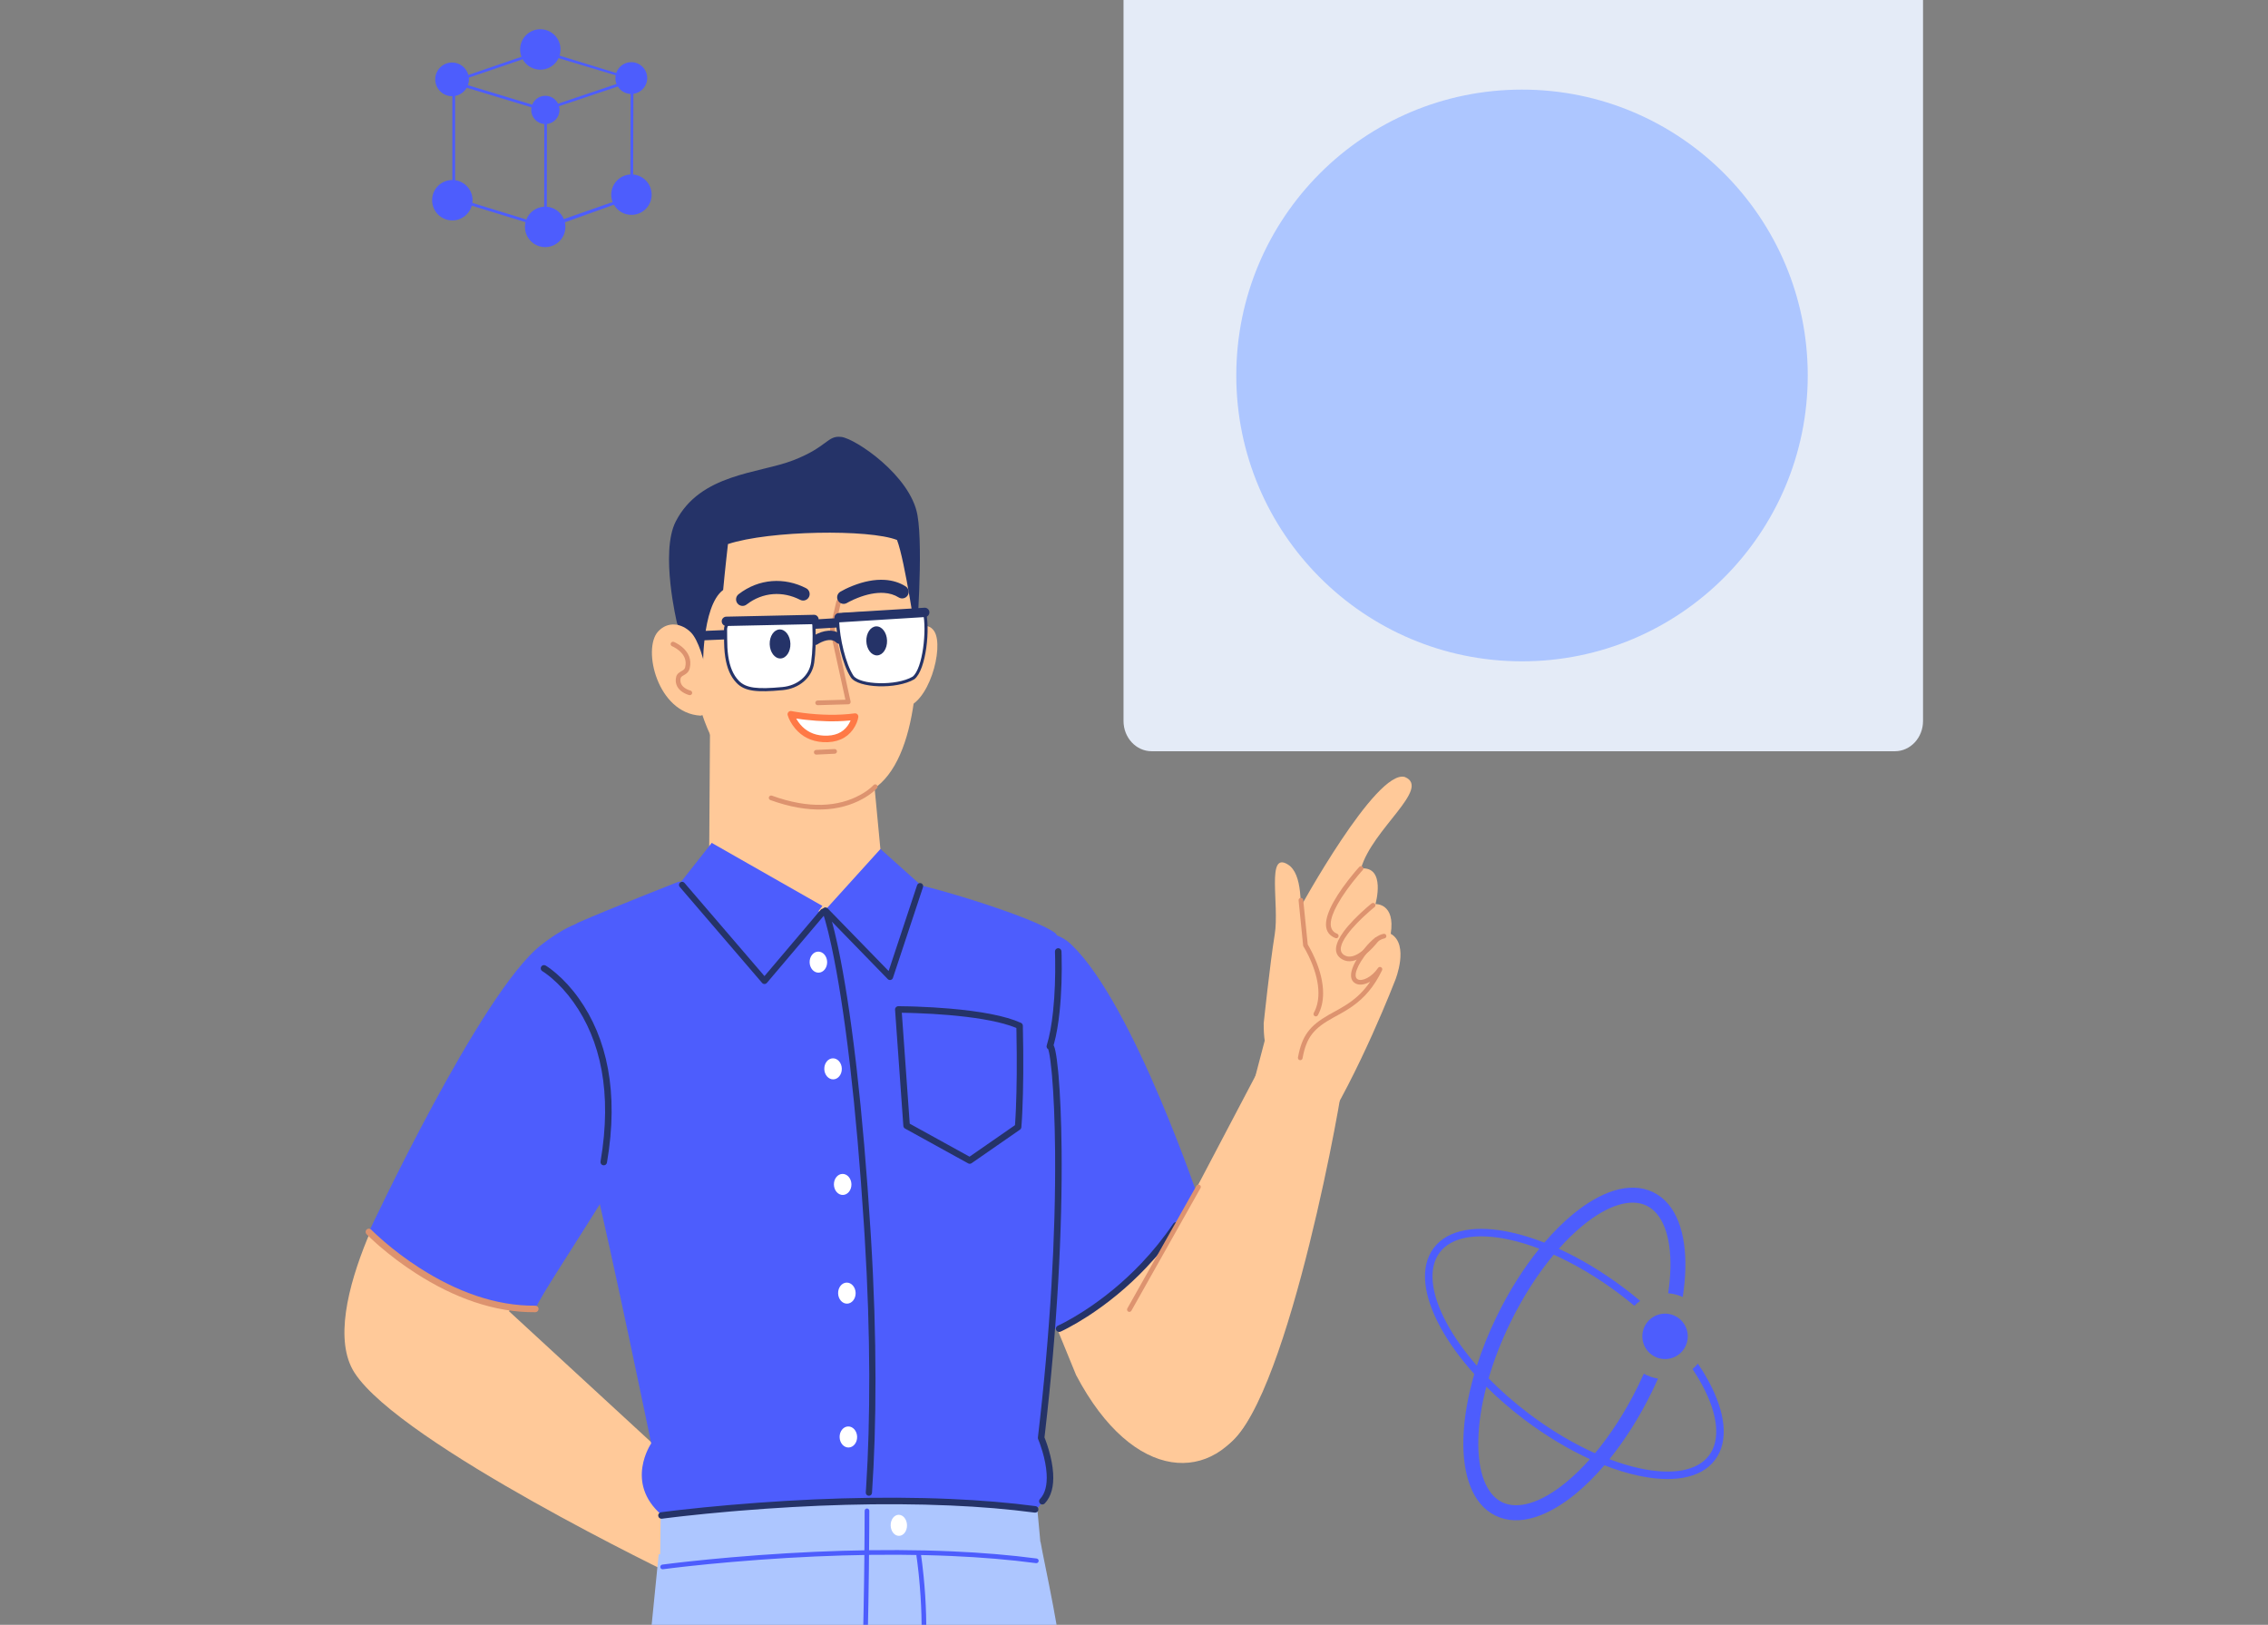 <svg width="349" height="250" viewBox="0 0 349 250" fill="none" xmlns="http://www.w3.org/2000/svg">
    <rect x="0" y="0" width="349" height="250" fill="#808080" stroke="none"/>
    <g clip-path="url(#clip0_385_10746)">
        <g clip-path="url(#clip1_385_10746)">
            <path fill-rule="evenodd" clip-rule="evenodd"
                  d="M291.586 115.586H177.217C174.826 115.586 172.887 113.501 172.887 110.928V0H295.917V110.928C295.917 113.501 293.978 115.586 291.586 115.586Z"
                  fill="#E4EBF7"/>
            <path fill-rule="evenodd" clip-rule="evenodd"
                  d="M278.176 57.769C278.176 82.059 258.491 101.752 234.208 101.752C209.925 101.752 190.24 82.059 190.24 57.769C190.24 33.477 209.925 13.786 234.208 13.786C258.491 13.786 278.176 33.477 278.176 57.769Z"
                  fill="#ADC6FF"/>
            <mask id="mask0_385_10746" style="mask-type:alpha" x="190" y="13" width="89"
                  height="89">
                <path fill-rule="evenodd" clip-rule="evenodd"
                      d="M278.176 57.769C278.176 82.059 258.491 101.752 234.208 101.752C209.925 101.752 190.24 82.059 190.24 57.769C190.24 33.477 209.925 13.786 234.208 13.786C258.491 13.786 278.176 33.477 278.176 57.769Z"
                      fill="#ADC6FF"/>
            </mask>
            <g mask="url(#mask0_385_10746)">
                <path fill-rule="evenodd" clip-rule="evenodd"
                      d="M229.522 81.35L238.668 81.422C238.668 81.422 249.185 91.472 233.579 105.818C233.579 105.818 218.256 90.497 229.522 81.35Z"
                      fill="#FF7946"/>
                <path fill-rule="evenodd" clip-rule="evenodd"
                      d="M241.606 83.421H225.528C224.823 83.421 224.307 82.756 224.482 82.073L226.583 73.862H240.55L242.652 82.073C242.827 82.756 242.311 83.421 241.606 83.421Z"
                      fill="#253368"/>
                <path fill-rule="evenodd" clip-rule="evenodd"
                      d="M214.847 73.144L233.566 44.054L252.286 73.144C253.07 74.364 252.195 75.969 250.745 75.969H216.389C214.938 75.969 214.062 74.364 214.847 73.144Z"
                      fill="#4D5DFD"/>
                <path fill-rule="evenodd" clip-rule="evenodd"
                      d="M233.52 21.236C233.517 21.235 233.514 21.233 233.514 21.233V21.239C233.153 21.42 222.917 29.213 222.917 34.478C222.917 45.655 223.011 75.969 223.011 75.969H244.217C244.217 75.969 244.123 45.655 244.123 34.478C244.123 29.213 233.522 21.235 233.52 21.236Z"
                      fill="white"/>
                <path fill-rule="evenodd" clip-rule="evenodd"
                      d="M236.881 36.045C238.711 37.877 238.711 40.845 236.881 42.676C235.051 44.507 232.083 44.507 230.252 42.676C228.422 40.845 228.422 37.877 230.252 36.045C232.083 34.214 235.051 34.214 236.881 36.045Z"
                      fill="#253368"/>
                <path fill-rule="evenodd" clip-rule="evenodd"
                      d="M229.784 103.341C229.784 109.456 224.829 114.413 218.716 114.413C212.603 114.413 207.648 109.456 207.648 103.341C207.648 97.227 212.603 92.269 218.716 92.269C224.829 92.269 229.784 97.227 229.784 103.341Z"
                      fill="#E4EBF7"/>
                <path fill-rule="evenodd" clip-rule="evenodd"
                      d="M244.932 106.531C244.932 112.646 239.976 117.603 233.864 117.603C227.751 117.603 222.795 112.646 222.795 106.531C222.795 100.416 227.751 95.46 233.864 95.46C239.976 95.46 244.932 100.416 244.932 106.531Z"
                      fill="#E4EBF7"/>
                <path fill-rule="evenodd" clip-rule="evenodd"
                      d="M278.29 86.297C278.29 93.232 272.671 98.853 265.739 98.853C258.806 98.853 253.186 93.232 253.186 86.297C253.186 79.363 258.806 73.741 265.739 73.741C272.671 73.741 278.29 79.363 278.29 86.297Z"
                      fill="#E4EBF7"/>
                <path fill-rule="evenodd" clip-rule="evenodd"
                      d="M264.646 52.585C264.646 55.334 262.418 57.562 259.669 57.562C256.921 57.562 254.693 55.334 254.693 52.585C254.693 49.835 256.921 47.607 259.669 47.607C262.418 47.607 264.646 49.835 264.646 52.585Z"
                      fill="white"/>
                <path fill-rule="evenodd" clip-rule="evenodd"
                      d="M205.756 61.543C205.756 63.096 204.497 64.356 202.944 64.356C201.391 64.356 200.133 63.096 200.133 61.543C200.133 59.99 201.391 58.73 202.944 58.73C204.497 58.73 205.756 59.99 205.756 61.543Z"
                      fill="#E4EBF7"/>
                <path fill-rule="evenodd" clip-rule="evenodd"
                      d="M217.189 90.239C217.189 97.313 211.455 103.048 204.383 103.048C197.312 103.048 191.579 97.313 191.579 90.239C191.579 83.165 197.312 77.43 204.383 77.43C211.455 77.43 217.189 83.165 217.189 90.239Z"
                      fill="#E4EBF7"/>
                <path fill-rule="evenodd" clip-rule="evenodd"
                      d="M253.261 112.619C245.615 112.619 239.415 106.417 239.415 98.767C239.415 91.118 245.615 84.916 253.261 84.916C260.909 84.916 267.108 91.118 267.108 98.767C267.108 106.417 260.909 112.619 253.261 112.619Z"
                      fill="#E4EBF7"/>
            </g>
            <path fill-rule="evenodd" clip-rule="evenodd"
                  d="M239.089 193.046C236.68 195.929 234.371 199.477 232.404 203.511C230.985 206.42 229.875 209.312 229.07 212.077C230.907 213.955 233 215.801 235.313 217.544C238.688 220.087 242.143 222.119 245.439 223.594C247.848 220.712 250.157 217.163 252.124 213.129C252.413 212.537 252.689 211.945 252.952 211.355C253.617 211.728 254.352 211.99 255.133 212.115C254.835 212.789 254.522 213.464 254.193 214.138C252.28 218.061 250.039 221.576 247.662 224.514C249.238 225.112 250.762 225.573 252.206 225.892C257.316 227.018 261.189 226.319 262.986 223.935C264.783 221.551 264.387 217.635 261.895 213.033C261.47 212.249 260.987 211.45 260.449 210.644C260.749 210.391 261.026 210.113 261.277 209.811C261.886 210.712 262.431 211.606 262.907 212.486C265.441 217.165 266.138 221.664 263.905 224.628C261.672 227.591 257.155 228.161 251.958 227.015C250.344 226.66 248.641 226.134 246.885 225.448C245.443 227.134 243.96 228.605 242.475 229.827C238.331 233.236 233.79 234.985 230.13 233.199C226.469 231.414 225.051 226.759 225.187 221.395C225.263 218.374 225.827 214.977 226.866 211.413C224.675 208.983 222.901 206.518 221.621 204.155C219.087 199.475 218.39 194.976 220.623 192.013C222.856 189.049 227.374 188.479 232.57 189.625C234.184 189.981 235.887 190.506 237.643 191.192C239.085 189.507 240.568 188.035 242.053 186.814C246.197 183.404 250.738 181.656 254.398 183.441C258.059 185.227 259.477 189.881 259.341 195.246C259.307 196.612 259.172 198.056 258.939 199.558C258.248 199.241 257.493 199.041 256.699 198.98C256.897 197.653 257.01 196.384 257.041 195.188C257.172 189.999 255.746 186.659 253.389 185.51C251.033 184.361 247.523 185.293 243.515 188.591C242.302 189.589 241.078 190.779 239.872 192.137C243.162 193.639 246.58 195.671 249.907 198.177C250.765 198.824 251.593 199.484 252.391 200.156C252.071 200.38 251.772 200.632 251.497 200.908C250.763 200.294 250.001 199.689 249.215 199.097C245.84 196.554 242.385 194.521 239.089 193.046ZM236.866 192.126C234.489 195.065 232.248 198.58 230.335 202.502C229.086 205.063 228.06 207.627 227.261 210.124C225.337 207.926 223.775 205.717 222.633 203.607C220.141 199.005 219.746 195.09 221.542 192.705C223.339 190.321 227.212 189.622 232.322 190.749C233.766 191.067 235.29 191.528 236.866 192.126ZM228.717 213.356C227.958 216.267 227.549 219.012 227.487 221.453C227.357 226.642 228.782 229.981 231.139 231.131C233.495 232.28 237.005 231.347 241.013 228.05C242.226 227.051 243.45 225.862 244.656 224.503C241.366 223.001 237.948 220.97 234.621 218.463C232.461 216.835 230.482 215.115 228.717 213.356Z"
                  fill="#4D5DFD"/>
            <path d="M256.219 202.116C254.289 202.116 252.723 203.681 252.723 205.612C252.723 207.542 254.289 209.108 256.219 209.108C258.15 209.108 259.715 207.542 259.715 205.612C259.715 203.681 258.15 202.116 256.219 202.116Z"
                  fill="#4D5DFD"/>
            <path fill-rule="evenodd" clip-rule="evenodd"
                  d="M109.768 230.707L104.196 242.619C104.196 242.619 61.628 222.202 54.549 211.202C48.264 201.436 63.139 177.532 63.139 177.532C63.139 177.532 77.998 187.889 80.778 194.411L78.335 201.756L109.768 230.707Z"
                  fill="#FFC999"/>
            <path fill-rule="evenodd" clip-rule="evenodd"
                  d="M165.592 211.574L154.472 184.397L175.37 172.024C175.37 172.024 196.775 209.435 192.404 217.807C186.89 228.371 174.462 228.402 165.592 211.574Z"
                  fill="#FFC999"/>
            <path fill-rule="evenodd" clip-rule="evenodd"
                  d="M100.208 222.081C100.208 222.081 94.063 192.296 91.358 181.294C88.653 170.293 84.481 143.939 89.016 141.935C93.55 139.931 104.409 135.665 104.409 135.665C104.409 135.665 113.075 135.297 122.844 137.314C130.578 138.911 130.488 134.355 139.861 135.844C143.83 136.473 159.384 141.234 162.41 143.588C165.435 145.941 160.377 223.286 160.377 223.286C160.377 223.286 164.106 227.074 159.648 232.047C157.437 234.375 147.795 233.653 135.461 233.765C121.421 233.89 104.916 235.762 101.835 233.11C96.046 228.126 100.208 222.081 100.208 222.081Z"
                  fill="#4D5DFD"/>
            <path fill-rule="evenodd" clip-rule="evenodd"
                  d="M135.36 130.511L126.45 138.195L136.596 148.544L141.573 136.074L135.36 130.511Z" fill="#4D5DFD"/>
            <path fill-rule="evenodd" clip-rule="evenodd"
                  d="M162.629 204.802C162.629 204.802 147.763 179.319 146.61 164.479C145.479 149.926 158.267 139.019 164.883 145.357C174.526 154.592 184.847 185.582 184.847 185.582C184.847 185.582 174.015 199.505 162.629 204.802Z"
                  fill="#4D5DFD"/>
            <path d="M180.543 188.268C180.699 188.038 181.01 187.978 181.24 188.133C181.469 188.288 181.529 188.601 181.374 188.83C179.866 191.063 178.191 193.132 176.377 195.042C173.497 198.075 170.411 200.569 167.324 202.56C166.243 203.258 165.237 203.844 164.334 204.321C164.143 204.422 163.966 204.513 163.801 204.596L163.333 204.823C163.266 204.855 163.215 204.878 163.182 204.893C162.928 205.004 162.632 204.889 162.521 204.636C162.409 204.382 162.524 204.085 162.777 203.974L162.977 203.881L163.055 203.844C163.241 203.754 163.452 203.648 163.686 203.527L163.866 203.433C164.744 202.969 165.725 202.398 166.781 201.716C169.804 199.766 172.828 197.322 175.65 194.35C177.427 192.479 179.067 190.453 180.543 188.268Z"
                  fill="#253368"/>
            <path fill-rule="evenodd" clip-rule="evenodd"
                  d="M56.763 189.543C56.763 189.543 73.99 152.625 83.268 145.4C92.547 138.175 96.686 141.973 100.435 147.12C102.795 150.359 108.226 159.552 96.249 178.944C87.23 193.546 83.449 198.959 82.373 201.395C67.249 200.38 56.763 189.543 56.763 189.543Z"
                  fill="#4D5DFD"/>
            <path fill-rule="evenodd" clip-rule="evenodd"
                  d="M126.57 140.478L135.476 130.638L132.702 101.363L109.314 103.297L109.12 133.03L126.57 140.478Z"
                  fill="#FFC999"/>
            <path fill-rule="evenodd" clip-rule="evenodd"
                  d="M138.707 98.458C138.707 98.458 142.215 94.674 143.773 97.143C145.331 99.611 142.867 108.595 138.99 108.905C133.81 109.317 138.707 98.458 138.707 98.458Z"
                  fill="#FFC999"/>
            <path fill-rule="evenodd" clip-rule="evenodd"
                  d="M116.572 121.79C116.572 121.79 124.315 127.882 134.28 121.487C141.455 116.884 142.025 100.735 140.384 88.924C139.455 82.24 136.297 78.698 129.733 76.849C123.167 75 105.474 75.296 105.764 95.013C106.087 116.975 116.572 121.79 116.572 121.79Z"
                  fill="#FFC999"/>
            <path d="M129.127 92.271C129.299 92.31 129.413 92.467 129.405 92.638L129.396 92.702L128.445 96.812L130.888 107.926C130.932 108.126 130.801 108.317 130.608 108.356L130.548 108.362L125.831 108.5C125.633 108.506 125.467 108.349 125.462 108.151C125.456 107.972 125.582 107.82 125.752 107.788L125.81 107.781L130.093 107.656L127.727 96.888C127.719 96.853 127.717 96.817 127.719 96.782L127.727 96.729L128.696 92.54C128.736 92.368 128.893 92.254 129.063 92.262L129.127 92.271Z"
                  fill="#DD936F"/>
            <path d="M113.654 91.427C116.792 88.995 120.72 88.794 124.046 90.503C124.539 90.757 124.734 91.362 124.481 91.855C124.228 92.349 123.623 92.543 123.13 92.29C120.47 90.923 117.377 91.081 114.882 93.015C114.444 93.355 113.814 93.274 113.475 92.836C113.136 92.397 113.216 91.767 113.654 91.427Z"
                  fill="#253368"/>
            <path fill-rule="evenodd" clip-rule="evenodd"
                  d="M131.579 110.258C126.617 110.914 121.692 109.898 121.692 109.898C121.692 109.898 122.711 113.453 126.659 113.683C131.038 113.937 131.579 110.258 131.579 110.258Z"
                  fill="white"/>
            <path d="M121.21 110.037C121.365 110.575 121.732 111.348 122.39 112.122C123.407 113.317 124.809 114.078 126.63 114.184C128.773 114.309 130.288 113.573 131.234 112.272C131.757 111.552 132.001 110.834 132.075 110.331C132.124 110.001 131.844 109.717 131.514 109.76C128.956 110.098 126.218 110.022 123.602 109.69C123.208 109.64 122.843 109.588 122.513 109.534L121.943 109.436C121.879 109.424 121.829 109.414 121.794 109.407C121.424 109.331 121.106 109.674 121.21 110.037ZM122.597 110.683L122.524 110.553L122.615 110.567C122.884 110.608 123.172 110.648 123.476 110.687L123.983 110.748C126.184 110.998 128.455 111.068 130.642 110.868L130.884 110.842L130.823 110.99C130.716 111.227 130.584 111.46 130.423 111.681C129.675 112.709 128.487 113.286 126.688 113.182C125.155 113.093 124.001 112.467 123.154 111.471C122.939 111.218 122.753 110.952 122.597 110.683Z"
                  fill="#FF7946"/>
            <path fill-rule="evenodd" clip-rule="evenodd"
                  d="M108.173 103.419L104.187 95.899C104.187 95.899 101.543 84.995 103.983 80.237C107.771 72.851 116.768 72.873 122.068 70.819C127.369 68.766 127.284 66.968 129.456 67.225C131.626 67.482 140.123 73.174 141.183 79.276C142.115 84.642 141.011 98.379 141.011 98.379C141.011 98.379 139.265 86.268 138.034 83.083C133.771 81.396 118.396 81.606 112.019 83.711C112.019 83.711 111.543 87.855 111.278 90.772C107.891 93.3 108.173 103.419 108.173 103.419Z"
                  fill="#253368"/>
            <path d="M134.41 120.8C134.541 120.65 134.767 120.636 134.917 120.767C135.066 120.897 135.08 121.125 134.95 121.274L134.86 121.371C134.753 121.48 134.596 121.628 134.389 121.802C133.933 122.185 133.384 122.566 132.739 122.921C129.199 124.869 124.477 125.249 118.539 123.097C118.353 123.029 118.256 122.823 118.324 122.637C118.391 122.45 118.597 122.353 118.784 122.421C124.526 124.503 129.033 124.14 132.393 122.291C132.996 121.959 133.507 121.605 133.927 121.252C134.175 121.043 134.335 120.884 134.41 120.8Z"
                  fill="#DD936F"/>
            <path d="M128.858 95.101C129.254 95.078 129.594 95.379 129.618 95.776C129.641 96.146 129.379 96.467 129.023 96.528L128.945 96.537L125.477 96.747C125.081 96.771 124.741 96.469 124.717 96.072C124.695 95.702 124.956 95.381 125.313 95.32L125.391 95.311L128.858 95.101Z"
                  fill="#253368"/>
            <path d="M125.816 97.485C126.535 97.158 127.271 96.983 127.995 97.053C128.627 97.114 129.204 97.364 129.684 97.822C129.971 98.096 129.982 98.551 129.709 98.838C129.435 99.126 128.981 99.137 128.694 98.863C128.454 98.634 128.179 98.515 127.857 98.484C127.424 98.442 126.92 98.562 126.411 98.794C126.14 98.918 125.934 99.04 125.83 99.112C125.505 99.339 125.057 99.259 124.83 98.933C124.603 98.608 124.683 98.159 125.009 97.932C125.179 97.814 125.457 97.649 125.816 97.485Z"
                  fill="#253368"/>
            <path d="M131.238 90.124C132.888 89.474 134.561 89.118 136.164 89.222C137.329 89.298 138.406 89.62 139.359 90.221C139.827 90.517 139.968 91.137 139.672 91.606C139.377 92.076 138.757 92.216 138.289 91.92C137.634 91.507 136.88 91.282 136.034 91.227C134.77 91.145 133.372 91.442 131.973 91.993C131.533 92.166 131.127 92.352 130.766 92.537L130.53 92.661C130.442 92.708 130.378 92.745 130.338 92.769C129.863 93.055 129.247 92.901 128.962 92.425C128.676 91.95 128.83 91.333 129.305 91.047C129.702 90.808 130.373 90.465 131.238 90.124Z"
                  fill="#253368"/>
            <path d="M128.414 115.25C128.612 115.241 128.78 115.394 128.79 115.592C128.798 115.771 128.675 115.925 128.506 115.961L128.448 115.969L125.621 116.103C125.423 116.113 125.254 115.959 125.245 115.761C125.237 115.583 125.36 115.428 125.529 115.392L125.587 115.385L128.414 115.25Z"
                  fill="#DD936F"/>
            <path d="M112.555 96.9C112.951 96.883 113.286 97.191 113.303 97.588C113.318 97.958 113.051 98.275 112.693 98.329L112.615 98.336L106.924 98.575C106.528 98.592 106.193 98.284 106.176 97.887C106.161 97.517 106.428 97.2 106.786 97.146L106.864 97.139L112.555 96.9Z"
                  fill="#253368"/>
            <path fill-rule="evenodd" clip-rule="evenodd"
                  d="M112.951 95.469L123.814 94.951C124.572 94.915 125.216 95.5 125.247 96.259C125.303 97.676 125.332 99.951 125.056 101.912C124.731 104.227 122.738 105.729 120.413 105.948C117.512 106.221 114.9 106.348 113.509 104.9C111.387 102.692 111.7 98.877 111.648 96.867C111.629 96.129 112.216 95.504 112.951 95.469Z"
                  fill="white"/>
            <path d="M123.802 94.712L112.939 95.229C112.073 95.27 111.386 96.006 111.408 96.873L111.415 97.391L111.416 97.738C111.419 99.312 111.452 100.117 111.602 101.104C111.853 102.758 112.392 104.084 113.336 105.066C114.598 106.38 116.463 106.56 120.435 106.186C122.973 105.947 124.964 104.286 125.293 101.945C125.51 100.4 125.56 98.588 125.501 96.689L125.485 96.249C125.449 95.358 124.693 94.669 123.802 94.712ZM123.824 95.19C124.419 95.162 124.926 95.594 124.999 96.171L125.007 96.268C125.088 98.3 125.048 100.248 124.819 101.879C124.523 103.985 122.72 105.49 120.39 105.709C116.572 106.069 114.798 105.897 113.68 104.733C112.816 103.833 112.312 102.597 112.075 101.032L112.028 100.7C111.937 99.989 111.905 99.313 111.897 98.254L111.887 96.861C111.871 96.255 112.355 95.737 112.962 95.707L123.824 95.19Z"
                  fill="#253368"/>
            <path fill-rule="evenodd" clip-rule="evenodd"
                  d="M129.887 94.54L142.185 93.955C142.726 95.734 142.617 102.711 140.578 104.302C137.82 105.92 132.08 105.549 131.12 104.081C129.665 101.854 128.958 97.507 128.893 95.624C128.872 95.05 129.315 94.568 129.887 94.54Z"
                  fill="white"/>
            <path d="M142.174 93.716L129.876 94.301C129.172 94.334 128.628 94.927 128.654 95.633C128.747 98.299 129.659 102.282 130.92 104.212C132.012 105.883 137.961 106.114 140.698 104.509C142.546 103.069 143.2 96.47 142.414 93.885C142.382 93.78 142.283 93.71 142.174 93.716ZM142.005 94.203L142.035 94.321C142.641 96.926 141.994 102.893 140.43 104.113C137.914 105.587 132.246 105.366 131.32 103.95C130.116 102.107 129.222 98.203 129.132 95.615C129.116 95.172 129.457 94.8 129.899 94.779L142.005 94.203Z"
                  fill="#253368"/>
            <path d="M125.242 94.593C125.638 94.584 125.966 94.899 125.975 95.296C125.983 95.666 125.709 95.978 125.35 96.024L125.272 96.03L111.792 96.317C111.395 96.326 111.067 96.011 111.058 95.614C111.05 95.243 111.324 94.932 111.683 94.885L111.761 94.88L125.242 94.593Z"
                  fill="#253368"/>
            <path d="M142.254 93.505C142.65 93.48 142.99 93.782 143.015 94.178C143.038 94.548 142.777 94.87 142.42 94.931L142.342 94.94L129.156 95.754C128.761 95.778 128.42 95.476 128.395 95.08C128.373 94.71 128.633 94.388 128.99 94.327L129.068 94.318L142.254 93.505Z"
                  fill="#253368"/>
            <path fill-rule="evenodd" clip-rule="evenodd"
                  d="M106.328 97.315C104.926 95.894 102.767 95.514 101.254 97.179C98.819 99.862 101.173 109.747 107.805 110.111C110.32 109.743 108.515 99.535 106.328 97.315Z"
                  fill="#FFC999"/>
            <path fill-rule="evenodd" clip-rule="evenodd"
                  d="M121.627 99.029C121.666 100.262 120.985 101.285 120.105 101.312C119.225 101.341 118.48 100.364 118.441 99.131C118.401 97.897 119.084 96.875 119.963 96.847C120.843 96.819 121.588 97.796 121.627 99.029Z"
                  fill="#253368"/>
            <path fill-rule="evenodd" clip-rule="evenodd"
                  d="M136.499 98.555C136.538 99.788 135.856 100.811 134.976 100.839C134.097 100.867 133.351 99.89 133.312 98.657C133.273 97.424 133.955 96.401 134.835 96.373C135.714 96.345 136.46 97.322 136.499 98.555Z"
                  fill="#253368"/>
            <path fill-rule="evenodd" clip-rule="evenodd"
                  d="M169.586 210.403C169.586 210.403 173.888 225.784 187.487 222.958C196.773 221.027 205.823 172.545 206.539 166.913C207.05 162.887 194.928 162.226 194.928 162.226L169.586 210.403Z"
                  fill="#FFC999"/>
            <path fill-rule="evenodd" clip-rule="evenodd"
                  d="M102.248 471.728L129.897 284.012L131.686 283.612L133.338 470.829C133.338 470.829 148.854 475.325 157.007 470.354C157.088 433.833 168.064 315.253 164.078 261.102C163.436 252.384 160.682 240.546 160.124 237.254C135.234 233.209 101.357 239.161 101.357 239.161L78.429 469.027C78.429 469.027 90.765 475.497 102.248 471.728Z"
                  fill="#ADC6FF"/>
            <path fill-rule="evenodd" clip-rule="evenodd"
                  d="M101.682 233.032C101.682 233.032 133.311 228.141 159.66 232.585C159.891 234.92 160.135 237.794 160.135 237.794C160.135 237.794 138.808 232.696 101.58 240.017C101.641 233.678 101.682 233.032 101.682 233.032Z"
                  fill="#ADC6FF"/>
            <path d="M112.52 239.614C123.93 238.63 135.592 238.214 146.48 238.692C151.099 238.894 155.459 239.257 159.517 239.793C159.714 239.819 159.852 239.999 159.826 240.196C159.801 240.393 159.62 240.532 159.423 240.506C155.387 239.973 151.048 239.612 146.448 239.41C135.596 238.934 123.963 239.349 112.582 240.33C110.191 240.537 107.97 240.756 105.953 240.976L104.873 241.097C104.414 241.149 103.986 241.199 103.59 241.246L102.012 241.444C101.816 241.471 101.635 241.333 101.608 241.136C101.582 240.94 101.719 240.758 101.916 240.732L102.365 240.673L103.504 240.533C103.902 240.485 104.332 240.435 104.792 240.382L105.875 240.261C107.897 240.04 110.124 239.821 112.52 239.614Z"
                  fill="#4D5DFD"/>
            <path d="M112.331 231.557C123.745 230.572 135.411 230.156 146.304 230.634C150.929 230.836 155.294 231.199 159.357 231.735C159.632 231.772 159.825 232.024 159.789 232.299C159.753 232.574 159.501 232.767 159.226 232.731C155.193 232.198 150.857 231.838 146.261 231.637C135.818 231.179 124.652 231.546 113.682 232.451L112.417 232.557C109.81 232.782 107.404 233.022 105.245 233.263L104.046 233.4L102.438 233.595L101.852 233.671C101.578 233.708 101.325 233.515 101.288 233.24C101.251 232.965 101.444 232.713 101.718 232.675L102.468 232.579C102.904 232.524 103.393 232.465 103.93 232.402L104.598 232.325C106.9 232.063 109.497 231.801 112.331 231.557Z"
                  fill="#253368"/>
            <path d="M133.41 232.099C133.588 232.099 133.736 232.229 133.764 232.4L133.769 232.458L133.761 235.07C133.751 237.056 133.732 239.259 133.704 241.625C133.622 248.343 133.475 255.053 133.245 261.317L133.174 263.162C132.883 270.443 132.492 276.55 131.987 281.133C131.965 281.331 131.787 281.473 131.59 281.451C131.393 281.429 131.251 281.252 131.273 281.054L131.393 279.912C131.879 275.092 132.253 268.766 132.527 261.291C132.74 255.48 132.882 249.285 132.967 243.055L133.007 239.72C133.019 238.481 133.029 237.294 133.036 236.17L133.051 232.462C133.051 232.26 133.212 232.099 133.41 232.099Z"
                  fill="#4D5DFD"/>
            <path fill-rule="evenodd" clip-rule="evenodd"
                  d="M139.571 234.659C139.591 235.553 139.045 236.291 138.35 236.307C137.655 236.322 137.076 235.61 137.055 234.716C137.036 233.821 137.582 233.084 138.276 233.068C138.97 233.052 139.55 233.765 139.571 234.659Z"
                  fill="white"/>
            <path d="M184.107 182.445C184.204 182.272 184.423 182.211 184.596 182.308C184.749 182.395 184.815 182.578 184.759 182.739L184.732 182.798L174.101 201.667C174.004 201.839 173.785 201.901 173.612 201.803C173.458 201.716 173.393 201.533 173.449 201.372L173.476 201.313L184.107 182.445Z"
                  fill="#DD936F"/>
            <path fill-rule="evenodd" clip-rule="evenodd"
                  d="M126.548 139.383L117.91 150.917L104.793 135.686L109.52 129.688L126.548 139.383Z" fill="#4D5DFD"/>
            <path d="M126.942 140.002C127.189 139.909 127.465 140.034 127.558 140.282L127.657 140.57L127.755 140.879C127.807 141.047 127.863 141.235 127.923 141.445L128.046 141.886C128.296 142.802 128.569 143.921 128.859 145.258L129.008 145.953C129.923 150.315 130.833 156.029 131.686 163.269L131.844 164.635C132.655 171.763 133.368 179.992 133.959 189.397L134.016 190.311C134.986 206.061 134.872 219.57 134.183 229.695C134.165 229.959 133.936 230.159 133.672 230.141C133.408 230.123 133.209 229.894 133.227 229.63L133.295 228.593C133.92 218.629 133.994 205.544 133.06 190.37L132.946 188.553C132.348 179.239 131.629 171.1 130.814 164.059L130.735 163.381C129.863 155.974 128.93 150.178 127.997 145.804L127.923 145.461C127.589 143.921 127.279 142.679 127.002 141.709L126.892 141.332C126.857 141.215 126.823 141.108 126.792 141.01L126.662 140.619C126.569 140.371 126.694 140.095 126.942 140.002Z"
                  fill="#253368"/>
            <path d="M162.818 145.89C163.095 145.879 163.329 146.094 163.34 146.371L163.36 147.015C163.424 149.703 163.353 152.781 163.045 155.709C162.852 157.535 162.577 159.159 162.207 160.532L162.126 160.823L162.154 160.875L162.186 160.941C162.267 161.124 162.341 161.389 162.414 161.744C162.558 162.436 162.699 163.481 162.826 164.807L162.884 165.445C163.141 168.392 163.312 172.323 163.358 176.849C163.483 189.196 162.699 204.1 160.821 220.336L160.725 221.162L160.854 221.492L160.895 221.602C161.059 222.042 161.222 222.529 161.375 223.05C161.742 224.299 161.988 225.54 162.058 226.708C162.174 228.657 161.79 230.248 160.757 231.33C160.566 231.53 160.249 231.537 160.048 231.346C159.848 231.154 159.841 230.836 160.033 230.636C160.838 229.793 161.158 228.465 161.056 226.768C160.992 225.685 160.76 224.515 160.413 223.333C160.296 222.935 160.173 222.558 160.048 222.209L159.955 221.952C159.862 221.702 159.79 221.524 159.751 221.432C159.716 221.351 159.703 221.263 159.713 221.175C161.629 204.929 162.45 189.991 162.361 177.586L162.355 176.859C162.309 172.358 162.139 168.454 161.885 165.535L161.828 164.903C161.704 163.61 161.567 162.598 161.432 161.948C161.398 161.782 161.364 161.643 161.333 161.536L161.302 161.436C161.128 161.334 161.014 161.139 161.056 160.914L161.071 160.852C161.51 159.428 161.831 157.651 162.047 155.604C162.329 152.931 162.409 150.121 162.369 147.612L162.343 146.533C162.341 146.485 162.34 146.445 162.338 146.413C162.327 146.136 162.542 145.902 162.818 145.89Z"
                  fill="#253368"/>
            <path d="M138.336 154.816L138.234 154.815C137.942 154.814 137.711 155.062 137.732 155.353L139.007 173.234C139.019 173.404 139.116 173.556 139.265 173.638L148.98 178.997C149.147 179.089 149.351 179.079 149.508 178.97L156.951 173.811C157.073 173.726 157.151 173.592 157.165 173.445L157.212 172.833L157.252 172.22C157.269 171.928 157.286 171.61 157.303 171.266L157.315 171.003C157.47 167.615 157.519 163.231 157.397 157.821C157.392 157.627 157.277 157.454 157.101 157.374C154.703 156.292 150.874 155.59 146.133 155.182C144.427 155.035 142.702 154.936 141.025 154.876L139.984 154.843C139.335 154.826 138.779 154.818 138.336 154.816ZM139.988 172.89L138.771 155.823L139.58 155.838C140.004 155.848 140.476 155.861 140.989 155.879C142.65 155.939 144.359 156.037 146.047 156.182L146.466 156.22L147.289 156.298C151.079 156.682 154.189 157.275 156.261 158.108L156.4 158.165L156.417 158.943C156.505 163.647 156.46 167.527 156.329 170.605L156.276 171.708C156.259 172.022 156.242 172.309 156.225 172.571L156.185 173.12L149.192 177.967L139.988 172.89Z"
                  fill="#253368"/>
            <path fill-rule="evenodd" clip-rule="evenodd"
                  d="M127.281 148.005C127.302 148.899 126.714 149.638 125.97 149.655C125.226 149.671 124.606 148.96 124.586 148.067C124.566 147.172 125.153 146.434 125.897 146.417C126.641 146.4 127.261 147.111 127.281 148.005Z"
                  fill="white"/>
            <path fill-rule="evenodd" clip-rule="evenodd"
                  d="M129.538 164.422C129.559 165.316 128.972 166.055 128.227 166.072C127.483 166.088 126.863 165.377 126.843 164.484C126.823 163.589 127.41 162.851 128.154 162.834C128.898 162.817 129.518 163.529 129.538 164.422Z"
                  fill="white"/>
            <path fill-rule="evenodd" clip-rule="evenodd"
                  d="M131.018 182.208C131.038 183.101 130.451 183.84 129.706 183.857C128.962 183.874 128.343 183.163 128.322 182.269C128.302 181.374 128.889 180.636 129.634 180.619C130.377 180.602 130.997 181.313 131.018 182.208Z"
                  fill="white"/>
            <path fill-rule="evenodd" clip-rule="evenodd"
                  d="M131.665 198.931C131.685 199.826 131.098 200.564 130.353 200.581C129.609 200.597 128.99 199.886 128.969 198.992C128.95 198.098 129.536 197.36 130.281 197.343C131.025 197.326 131.644 198.037 131.665 198.931Z"
                  fill="white"/>
            <path fill-rule="evenodd" clip-rule="evenodd"
                  d="M131.895 221.064C131.915 221.958 131.329 222.697 130.583 222.714C129.839 222.73 129.22 222.019 129.199 221.125C129.18 220.231 129.767 219.492 130.511 219.475C131.255 219.458 131.874 220.169 131.895 221.064Z"
                  fill="white"/>
            <path d="M104.651 135.79C104.833 135.633 105.1 135.638 105.276 135.791L105.326 135.841L117.638 150.184L126.293 139.97C126.449 139.786 126.712 139.749 126.911 139.872L126.968 139.914C127.151 140.07 127.189 140.334 127.065 140.533L127.023 140.59L118.005 151.234C117.831 151.44 117.525 151.458 117.328 151.287L117.277 151.236L104.6 136.466C104.427 136.265 104.45 135.963 104.651 135.79Z"
                  fill="#253368"/>
            <path d="M141.124 136.192C141.208 135.941 141.479 135.805 141.73 135.888C141.96 135.965 142.093 136.199 142.05 136.431L142.034 136.494L137.405 150.458C137.299 150.776 136.914 150.884 136.659 150.688L136.607 150.641L126.669 140.427C126.484 140.237 126.488 139.933 126.678 139.749C126.848 139.582 127.111 139.569 127.297 139.706L127.355 139.757L136.743 149.407L141.124 136.192Z"
                  fill="#253368"/>
            <path d="M141.321 238.977C141.517 238.946 141.701 239.08 141.731 239.276L141.766 239.513C141.794 239.704 141.824 239.927 141.857 240.18L141.938 240.821C142.004 241.374 142.07 241.972 142.133 242.609C142.513 246.481 142.656 250.461 142.421 254.181L142.377 254.817C141.745 263.218 139.227 268.542 134.184 269.264C133.988 269.292 133.806 269.155 133.778 268.959C133.75 268.762 133.886 268.58 134.083 268.552C138.786 267.879 141.172 262.594 141.705 254.136C141.936 250.459 141.795 246.516 141.418 242.679L141.342 241.94C141.291 241.461 141.238 241.008 141.185 240.585L141.098 239.921L141.022 239.387C140.991 239.191 141.125 239.007 141.321 238.977Z"
                  fill="#4D5DFD"/>
            <path d="M83.274 148.738C83.414 148.498 83.721 148.417 83.96 148.557L84.053 148.613C84.143 148.67 84.267 148.751 84.42 148.858C84.772 149.104 85.161 149.405 85.58 149.764C86.77 150.782 87.957 152.058 89.064 153.61C93.376 159.656 95.269 167.984 93.399 178.882C93.352 179.155 93.092 179.338 92.819 179.292C92.546 179.245 92.363 178.985 92.41 178.712C94.235 168.078 92.404 160.021 88.248 154.194C87.19 152.71 86.058 151.494 84.928 150.527C84.6 150.246 84.293 150.004 84.011 149.8L83.846 149.682C83.654 149.548 83.521 149.463 83.455 149.424C83.216 149.285 83.135 148.977 83.274 148.738Z"
                  fill="#253368"/>
            <path d="M56.414 189.182C56.613 188.989 56.931 188.995 57.124 189.194L57.314 189.385C57.398 189.468 57.503 189.569 57.628 189.688L58.006 190.042C58.334 190.346 58.699 190.671 59.098 191.014C60.696 192.389 62.51 193.764 64.504 195.047C70.262 198.753 76.317 200.951 82.368 200.892C82.645 200.89 82.872 201.112 82.875 201.39C82.878 201.667 82.655 201.894 82.378 201.897C76.103 201.958 69.87 199.695 63.961 195.892C61.926 194.582 60.076 193.179 58.444 191.776L57.971 191.363C57.667 191.094 57.385 190.837 57.127 190.595L56.827 190.311L56.403 189.892C56.21 189.693 56.215 189.375 56.414 189.182Z"
                  fill="#DD936F"/>
            <path d="M103.223 98.965C103.296 98.781 103.504 98.691 103.689 98.764L103.816 98.819C103.891 98.854 103.984 98.9 104.089 98.957C104.38 99.115 104.671 99.307 104.943 99.535C105.94 100.369 106.443 101.453 106.145 102.771C106.032 103.271 105.805 103.539 105.38 103.796L105.196 103.901C104.832 104.104 104.742 104.204 104.71 104.516C104.649 105.112 104.922 105.556 105.443 105.895C105.618 106.008 105.807 106.1 105.996 106.171L106.117 106.213C106.17 106.231 106.211 106.242 106.236 106.248C106.429 106.294 106.549 106.488 106.503 106.681C106.457 106.874 106.263 106.994 106.07 106.948C105.807 106.885 105.432 106.744 105.052 106.498C104.324 106.025 103.904 105.341 103.996 104.443C104.052 103.886 104.267 103.615 104.742 103.334L104.919 103.233C105.255 103.045 105.376 102.918 105.445 102.613C105.676 101.592 105.291 100.763 104.483 100.087C104.249 99.892 103.998 99.726 103.747 99.589L103.586 99.506C103.515 99.471 103.46 99.446 103.424 99.432C103.24 99.359 103.15 99.15 103.223 98.965Z"
                  fill="#DD936F"/>
            <path fill-rule="evenodd" clip-rule="evenodd"
                  d="M192.965 166.382L199.935 139.904C199.935 139.904 211.743 118.31 216.171 119.545C220.292 121.264 211.159 127.549 209.433 133.621C213.321 133.272 211.658 139.101 211.658 139.101C211.658 139.101 214.755 138.932 214.007 143.671C216.915 145.324 214.707 150.786 214.707 150.786C214.707 150.786 209.183 165.172 202.95 174.812C202.95 174.812 192.471 183.22 192.965 166.382Z"
                  fill="#FFC999"/>
            <path fill-rule="evenodd" clip-rule="evenodd"
                  d="M194.459 157.451C194.459 157.451 195.407 148.396 196.154 143.779C196.902 139.163 194.811 130.886 198.202 133.027C200.483 134.468 200.18 139.419 200.165 143.066C200.15 146.714 206.187 155.25 201.912 161.311C199.024 165.406 194.363 166.023 194.459 157.451Z"
                  fill="#FFC999"/>
            <path d="M209.677 133.356C209.823 133.491 209.833 133.718 209.699 133.864L209.488 134.1L209.075 134.578C209.026 134.636 208.976 134.696 208.925 134.757C208.342 135.452 207.76 136.196 207.217 136.957C206.68 137.707 206.212 138.434 205.831 139.121C204.485 141.547 204.385 143.122 205.759 143.667C205.943 143.74 206.034 143.949 205.961 144.134C205.888 144.318 205.679 144.409 205.495 144.336C203.543 143.562 203.672 141.532 205.203 138.772C205.599 138.059 206.081 137.31 206.632 136.538C207.187 135.762 207.781 135.004 208.375 134.295L208.675 133.941L209.17 133.378C209.304 133.232 209.531 133.222 209.677 133.356Z"
                  fill="#DD936F"/>
            <path d="M211.573 139.058C211.697 139.213 211.671 139.44 211.516 139.563L211.292 139.746L211.007 139.986C210.907 140.071 210.803 140.161 210.695 140.256C210.076 140.797 209.458 141.376 208.881 141.97C208.279 142.591 207.758 143.192 207.344 143.757C206.17 145.359 205.984 146.445 206.888 146.977C207.229 147.178 207.605 147.229 208.027 147.142C208.704 147.003 209.462 146.518 210.235 145.795C210.571 145.481 210.887 145.143 211.172 144.805L211.415 144.508C211.462 144.447 211.5 144.397 211.527 144.36C211.645 144.2 211.869 144.166 212.029 144.283C212.189 144.4 212.224 144.625 212.107 144.785L211.926 145.019C211.867 145.093 211.798 145.177 211.72 145.269C211.418 145.627 211.084 145.985 210.725 146.32C209.865 147.126 209.006 147.674 208.171 147.846C207.583 147.967 207.025 147.893 206.523 147.597C205.109 146.763 205.372 145.233 206.765 143.332C207.201 142.737 207.743 142.112 208.366 141.469C208.957 140.86 209.59 140.268 210.222 139.714C210.444 139.521 210.649 139.346 210.834 139.193L211.069 139.001C211.224 138.877 211.45 138.903 211.573 139.058Z"
                  fill="#DD936F"/>
            <path d="M212.913 143.679C213.109 143.645 213.295 143.775 213.329 143.971C213.364 144.166 213.233 144.353 213.038 144.387C212.386 144.502 211.581 145.095 210.632 146.255C208.634 148.696 208.229 150.29 208.916 150.676C209.598 151.059 211.104 150.338 212.048 148.934C212.297 148.563 212.863 148.889 212.669 149.291C211.45 151.812 209.988 153.505 208.106 154.831C207.727 155.098 207.334 155.349 206.893 155.609L206.622 155.767C206.449 155.866 206.272 155.965 206.064 156.08L205.203 156.553C202.204 158.207 201.037 159.528 200.437 162.828C200.402 163.023 200.215 163.153 200.019 163.117C199.824 163.082 199.695 162.894 199.73 162.699C200.346 159.313 201.571 157.809 204.444 156.155L206.004 155.291C206.094 155.24 206.18 155.192 206.264 155.143C206.801 154.835 207.258 154.549 207.693 154.243C208.882 153.405 209.892 152.415 210.779 151.134L210.842 151.039L210.789 151.071C210.023 151.492 209.245 151.619 208.665 151.354L208.565 151.303C207.307 150.597 207.828 148.547 210.077 145.799C211.123 144.519 212.06 143.83 212.913 143.679Z"
                  fill="#DD936F"/>
            <path d="M200.148 138.149C200.326 138.131 200.486 138.246 200.531 138.413L200.542 138.471L201.234 145.321L201.294 145.421C201.377 145.559 201.469 145.719 201.567 145.9C201.849 146.413 202.131 146.984 202.393 147.6C203.15 149.374 203.604 151.152 203.601 152.826C203.599 154.064 203.342 155.197 202.795 156.197C202.7 156.372 202.482 156.436 202.308 156.34C202.134 156.245 202.07 156.027 202.165 155.852C202.65 154.964 202.881 153.948 202.883 152.824C202.886 151.263 202.455 149.574 201.733 147.883C201.48 147.29 201.209 146.739 200.938 146.246L200.726 145.87C200.665 145.767 200.617 145.688 200.582 145.634C200.562 145.602 200.547 145.568 200.537 145.531L200.527 145.476L199.827 138.543C199.807 138.346 199.951 138.169 200.148 138.149Z"
                  fill="#DD936F"/>
            <path fill-rule="evenodd" clip-rule="evenodd"
                  d="M86.257 7.611C86.257 7.942 86.205 8.261 86.109 8.56L94.823 11.234C95.148 10.264 96.064 9.565 97.144 9.565C98.495 9.565 99.591 10.661 99.591 12.012C99.591 13.254 98.667 14.279 97.469 14.438L97.429 26.852C99.025 26.985 100.278 28.322 100.278 29.951C100.278 31.669 98.885 33.062 97.168 33.062C96.013 33.062 95.005 32.433 94.469 31.499L86.923 34.203C86.975 34.43 87.003 34.667 87.003 34.91C87.003 36.628 85.611 38.021 83.893 38.021C82.175 38.021 80.782 36.628 80.782 34.91C80.782 34.659 80.812 34.414 80.868 34.18L72.602 31.641C72.236 32.953 71.033 33.915 69.605 33.915C67.887 33.915 66.494 32.523 66.494 30.804C66.494 29.086 67.887 27.694 69.605 27.694V14.803C69.592 14.803 69.579 14.803 69.566 14.803C68.135 14.803 66.974 13.643 66.974 12.211C66.974 10.779 68.135 9.619 69.566 9.619C70.764 9.619 71.773 10.432 72.07 11.536L80.245 8.736C80.11 8.387 80.036 8.007 80.036 7.611C80.036 5.893 81.428 4.5 83.146 4.5C84.864 4.5 86.257 5.893 86.257 7.611ZM85.958 8.944L94.734 11.582C94.71 11.722 94.697 11.866 94.697 12.012C94.697 12.335 94.759 12.643 94.873 12.925L85.875 15.957C85.521 15.235 84.778 14.737 83.919 14.737C83.003 14.737 82.219 15.303 81.897 16.105L72 13.106C72.102 12.827 72.158 12.525 72.158 12.211C72.158 12.122 72.154 12.034 72.145 11.948L80.426 9.121C80.958 10.076 81.977 10.722 83.146 10.722C84.387 10.722 85.458 9.995 85.958 8.944ZM81.779 16.512L71.818 13.496C71.445 14.148 70.797 14.623 70.031 14.761V27.723C71.548 27.931 72.716 29.231 72.716 30.804C72.716 30.946 72.706 31.085 72.688 31.222L80.996 33.773C81.432 32.662 82.489 31.863 83.74 31.803L83.757 19.086C82.63 19.003 81.742 18.063 81.742 16.915C81.742 16.777 81.754 16.642 81.779 16.512ZM84.159 19.079L84.14 31.809C85.326 31.902 86.326 32.661 86.765 33.713L94.272 31.09C94.133 30.737 94.057 30.353 94.057 29.951C94.057 28.289 95.361 26.931 97.002 26.845L97.042 14.457C96.209 14.424 95.482 13.972 95.067 13.307L86.021 16.343C86.07 16.525 86.097 16.717 86.097 16.915C86.097 18.036 85.249 18.959 84.159 19.079Z"
                  fill="#4D5DFD"/>
        </g>
    </g>
    <defs>
        <clipPath id="clip0_385_10746">
            <rect width="350" height="250" fill="white" transform="translate(-1)"/>
        </clipPath>
        <clipPath id="clip1_385_10746">
            <rect width="243" height="382.908" fill="white" transform="translate(53)"/>
        </clipPath>
    </defs>
</svg>
